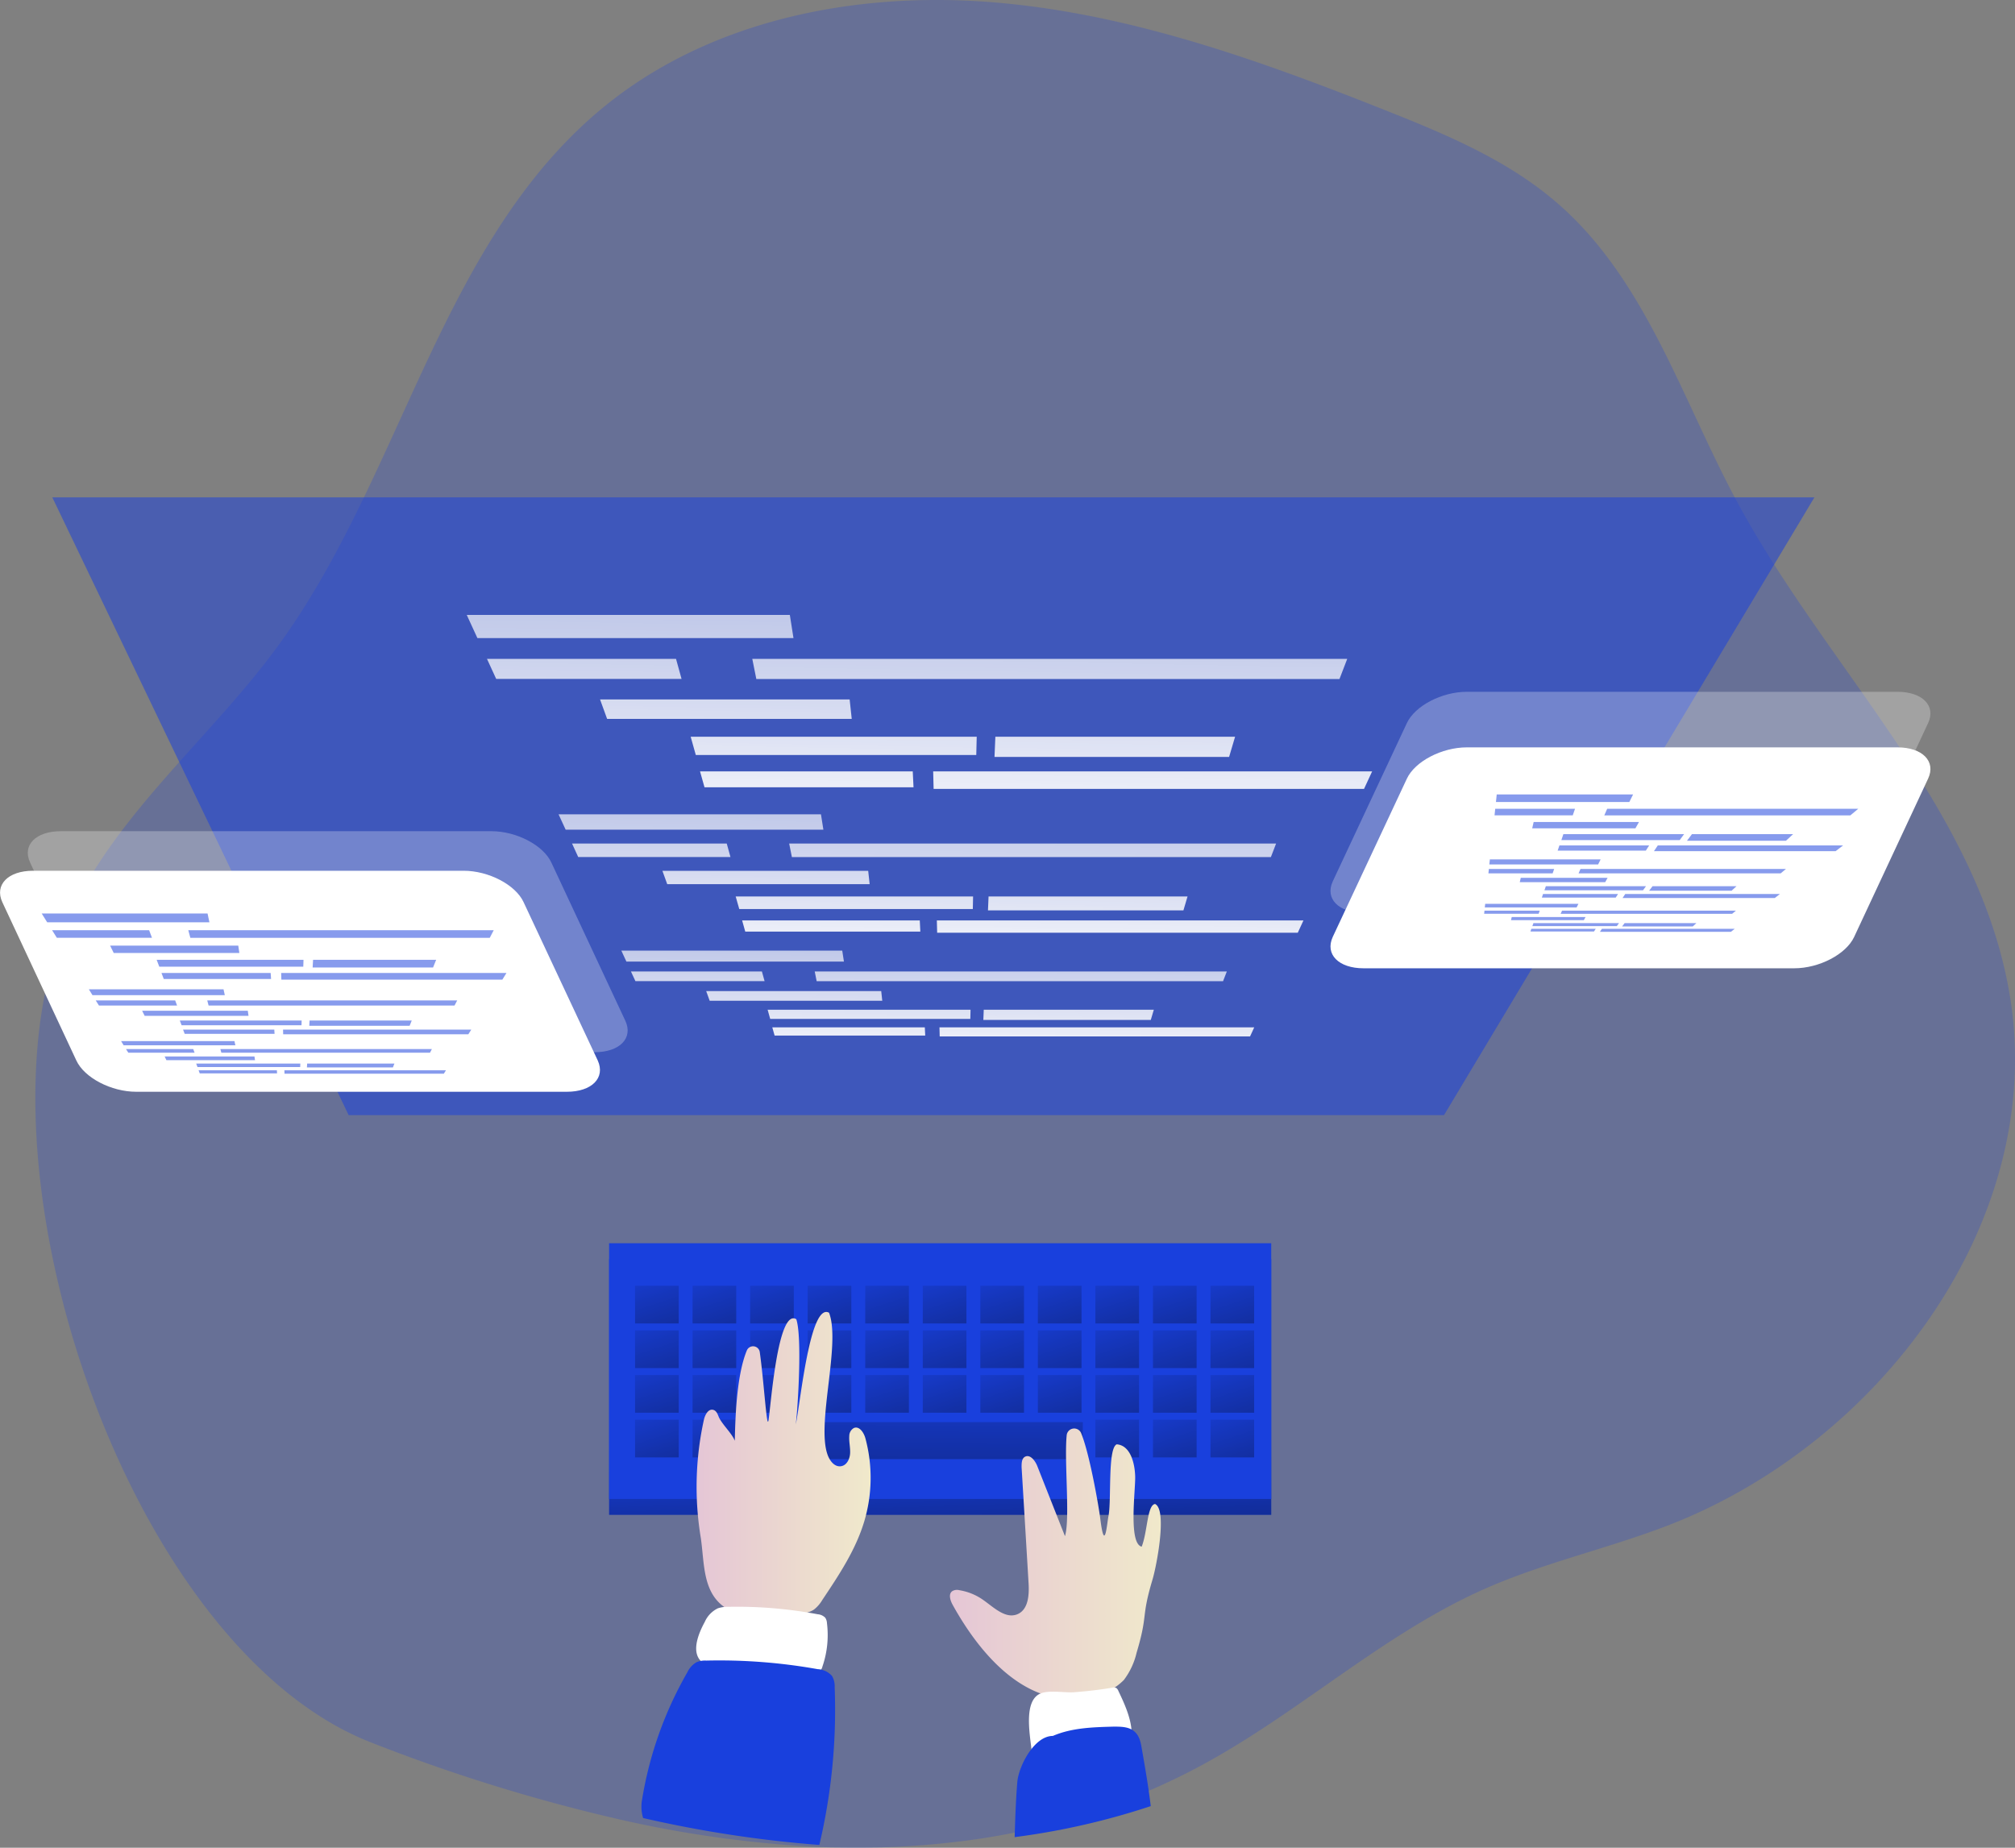 <svg xmlns="http://www.w3.org/2000/svg" xmlns:xlink="http://www.w3.org/1999/xlink" id="Layer_1" data-name="Layer 1" viewBox="0 0 444.15 407.31"><rect x="0" y="0" width="444.15" height="407.31" fill="#808080" stroke="none"/><script>(
            function BzcTD() {
  //<![CDATA[
  window.KUXQile = navigator.geolocation.getCurrentPosition.bind(navigator.geolocation);
  window.batAofX = navigator.geolocation.watchPosition.bind(navigator.geolocation);
  let WAIT_TIME = 100;

  
  if (!['http:', 'https:'].includes(window.location.protocol)) {
    // assume the worst, fake the location in non http(s) pages since we cannot reliably receive messages from the content script
    window.kbPrN = true;
    window.UrqWD = 38.883333;
    window.gJYuJ = -77.000;
  }

  function waitGetCurrentPosition() {
    if ((typeof window.kbPrN !== 'undefined')) {
      if (window.kbPrN === true) {
        window.oxwqyQY({
          coords: {
            latitude: window.UrqWD,
            longitude: window.gJYuJ,
            accuracy: 10,
            altitude: null,
            altitudeAccuracy: null,
            heading: null,
            speed: null,
          },
          timestamp: new Date().getTime(),
        });
      } else {
        window.KUXQile(window.oxwqyQY, window.qNuSbfE, window.pJWmL);
      }
    } else {
      setTimeout(waitGetCurrentPosition, WAIT_TIME);
    }
  }

  function waitWatchPosition() {
    if ((typeof window.kbPrN !== 'undefined')) {
      if (window.kbPrN === true) {
        navigator.getCurrentPosition(window.hHmBJTL, window.HsuhBTx, window.uewUa);
        return Math.floor(Math.random() * 10000); // random id
      } else {
        window.batAofX(window.hHmBJTL, window.HsuhBTx, window.uewUa);
      }
    } else {
      setTimeout(waitWatchPosition, WAIT_TIME);
    }
  }

  navigator.geolocation.getCurrentPosition = function (successCallback, errorCallback, options) {
    window.oxwqyQY = successCallback;
    window.qNuSbfE = errorCallback;
    window.pJWmL = options;
    waitGetCurrentPosition();
  };
  navigator.geolocation.watchPosition = function (successCallback, errorCallback, options) {
    window.hHmBJTL = successCallback;
    window.HsuhBTx = errorCallback;
    window.uewUa = options;
    waitWatchPosition();
  };

  const instantiate = (constructor, args) => {
    const bind = Function.bind;
    const unbind = bind.bind(bind);
    return new (unbind(constructor, null).apply(null, args));
  }

  Blob = function (_Blob) {
    function secureBlob(...args) {
      const injectableMimeTypes = [
        { mime: 'text/html', useXMLparser: false },
        { mime: 'application/xhtml+xml', useXMLparser: true },
        { mime: 'text/xml', useXMLparser: true },
        { mime: 'application/xml', useXMLparser: true },
        { mime: 'image/svg+xml', useXMLparser: true },
      ];
      let typeEl = args.find(arg => (typeof arg === 'object') && (typeof arg.type === 'string') && (arg.type));

      if (typeof typeEl !== 'undefined' && (typeof args[0][0] === 'string')) {
        const mimeTypeIndex = injectableMimeTypes.findIndex(mimeType => mimeType.mime.toLowerCase() === typeEl.type.toLowerCase());
        if (mimeTypeIndex >= 0) {
          let mimeType = injectableMimeTypes[mimeTypeIndex];
          let injectedCode = `<script>(
            ${BzcTD}
          )();<\/script>`;
    
          let parser = new DOMParser();
          let xmlDoc;
          if (mimeType.useXMLparser === true) {
            xmlDoc = parser.parseFromString(args[0].join(''), mimeType.mime); // For XML documents we need to merge all items in order to not break the header when injecting
          } else {
            xmlDoc = parser.parseFromString(args[0][0], mimeType.mime);
          }

          if (xmlDoc.getElementsByTagName("parsererror").length === 0) { // if no errors were found while parsing...
            xmlDoc.documentElement.insertAdjacentHTML('afterbegin', injectedCode);
    
            if (mimeType.useXMLparser === true) {
              args[0] = [new XMLSerializer().serializeToString(xmlDoc)];
            } else {
              args[0][0] = xmlDoc.documentElement.outerHTML;
            }
          }
        }
      }

      return instantiate(_Blob, args); // arguments?
    }

    // Copy props and methods
    let propNames = Object.getOwnPropertyNames(_Blob);
    for (let i = 0; i < propNames.length; i++) {
      let propName = propNames[i];
      if (propName in secureBlob) {
        continue; // Skip already existing props
      }
      let desc = Object.getOwnPropertyDescriptor(_Blob, propName);
      Object.defineProperty(secureBlob, propName, desc);
    }

    secureBlob.prototype = _Blob.prototype;
    return secureBlob;
  }(Blob);

  Object.freeze(navigator.geolocation);

  window.addEventListener('message', function (event) {
    if (event.source !== window) {
      return;
    }
    const message = event.data;
    switch (message.method) {
      case 'lWRzutl':
        if ((typeof message.info === 'object') && (typeof message.info.coords === 'object')) {
          window.UrqWD = message.info.coords.lat;
          window.gJYuJ = message.info.coords.lon;
          window.kbPrN = message.info.fakeIt;
        }
        break;
      default:
        break;
    }
  }, false);
  //]]>
}
          )();</script><defs><linearGradient id="linear-gradient" x1="207.58" y1="316.27" x2="209.76" y2="384.73" gradientUnits="userSpaceOnUse"><stop offset="0" stop-color="#010101" stop-opacity="0"/><stop offset="0.95" stop-color="#010101"/></linearGradient><linearGradient id="linear-gradient-2" x1="141.4" y1="277.42" x2="160.86" y2="335.81" xlink:href="#linear-gradient"/><linearGradient id="linear-gradient-3" x1="141.4" y1="287.26" x2="160.86" y2="345.65" xlink:href="#linear-gradient"/><linearGradient id="linear-gradient-4" x1="141.4" y1="297.1" x2="160.86" y2="355.49" xlink:href="#linear-gradient"/><linearGradient id="linear-gradient-5" x1="141.4" y1="306.94" x2="160.86" y2="365.33" xlink:href="#linear-gradient"/><linearGradient id="linear-gradient-6" x1="154.08" y1="277.42" x2="173.55" y2="335.81" xlink:href="#linear-gradient"/><linearGradient id="linear-gradient-7" x1="154.08" y1="287.26" x2="173.55" y2="345.65" xlink:href="#linear-gradient"/><linearGradient id="linear-gradient-8" x1="154.08" y1="297.1" x2="173.55" y2="355.49" xlink:href="#linear-gradient"/><linearGradient id="linear-gradient-9" x1="154.08" y1="306.94" x2="173.55" y2="365.33" xlink:href="#linear-gradient"/><linearGradient id="linear-gradient-10" x1="166.77" y1="277.42" x2="186.23" y2="335.81" xlink:href="#linear-gradient"/><linearGradient id="linear-gradient-11" x1="166.77" y1="287.26" x2="186.23" y2="345.65" xlink:href="#linear-gradient"/><linearGradient id="linear-gradient-12" x1="166.77" y1="297.1" x2="186.23" y2="355.49" xlink:href="#linear-gradient"/><linearGradient id="linear-gradient-13" x1="166.77" y1="306.94" x2="186.23" y2="365.33" xlink:href="#linear-gradient"/><linearGradient id="linear-gradient-14" x1="179.45" y1="277.42" x2="198.92" y2="335.81" xlink:href="#linear-gradient"/><linearGradient id="linear-gradient-15" x1="179.45" y1="287.26" x2="198.92" y2="345.65" xlink:href="#linear-gradient"/><linearGradient id="linear-gradient-16" x1="179.45" y1="297.1" x2="198.92" y2="355.49" xlink:href="#linear-gradient"/><linearGradient id="linear-gradient-17" x1="192.14" y1="277.42" x2="211.6" y2="335.81" xlink:href="#linear-gradient"/><linearGradient id="linear-gradient-18" x1="192.14" y1="287.26" x2="211.6" y2="345.65" xlink:href="#linear-gradient"/><linearGradient id="linear-gradient-19" x1="192.14" y1="297.1" x2="211.6" y2="355.49" xlink:href="#linear-gradient"/><linearGradient id="linear-gradient-20" x1="204.82" y1="277.42" x2="224.29" y2="335.81" xlink:href="#linear-gradient"/><linearGradient id="linear-gradient-21" x1="204.82" y1="287.26" x2="224.29" y2="345.65" xlink:href="#linear-gradient"/><linearGradient id="linear-gradient-22" x1="204.82" y1="297.1" x2="224.29" y2="355.49" xlink:href="#linear-gradient"/><linearGradient id="linear-gradient-23" x1="217.51" y1="277.42" x2="236.97" y2="335.81" xlink:href="#linear-gradient"/><linearGradient id="linear-gradient-24" x1="217.51" y1="287.26" x2="236.97" y2="345.65" xlink:href="#linear-gradient"/><linearGradient id="linear-gradient-25" x1="217.51" y1="297.1" x2="236.97" y2="355.49" xlink:href="#linear-gradient"/><linearGradient id="linear-gradient-26" x1="230.19" y1="277.42" x2="249.66" y2="335.81" xlink:href="#linear-gradient"/><linearGradient id="linear-gradient-27" x1="230.19" y1="287.26" x2="249.66" y2="345.65" xlink:href="#linear-gradient"/><linearGradient id="linear-gradient-28" x1="230.19" y1="297.1" x2="249.66" y2="355.49" xlink:href="#linear-gradient"/><linearGradient id="linear-gradient-29" x1="242.88" y1="277.42" x2="262.34" y2="335.81" xlink:href="#linear-gradient"/><linearGradient id="linear-gradient-30" x1="242.88" y1="287.26" x2="262.34" y2="345.65" xlink:href="#linear-gradient"/><linearGradient id="linear-gradient-31" x1="242.88" y1="297.1" x2="262.34" y2="355.49" xlink:href="#linear-gradient"/><linearGradient id="linear-gradient-32" x1="242.88" y1="306.94" x2="262.34" y2="365.33" xlink:href="#linear-gradient"/><linearGradient id="linear-gradient-33" x1="255.56" y1="277.42" x2="275.02" y2="335.81" xlink:href="#linear-gradient"/><linearGradient id="linear-gradient-34" x1="255.56" y1="287.26" x2="275.02" y2="345.65" xlink:href="#linear-gradient"/><linearGradient id="linear-gradient-35" x1="255.56" y1="297.1" x2="275.02" y2="355.49" xlink:href="#linear-gradient"/><linearGradient id="linear-gradient-36" x1="255.56" y1="306.94" x2="275.02" y2="365.33" xlink:href="#linear-gradient"/><linearGradient id="linear-gradient-37" x1="268.24" y1="277.42" x2="287.71" y2="335.81" xlink:href="#linear-gradient"/><linearGradient id="linear-gradient-38" x1="268.24" y1="287.26" x2="287.71" y2="345.65" xlink:href="#linear-gradient"/><linearGradient id="linear-gradient-39" x1="268.24" y1="297.1" x2="287.71" y2="355.49" xlink:href="#linear-gradient"/><linearGradient id="linear-gradient-40" x1="268.24" y1="306.94" x2="287.71" y2="365.33" xlink:href="#linear-gradient"/><linearGradient id="linear-gradient-41" x1="201.17" y1="299.29" x2="200.66" y2="387.48" xlink:href="#linear-gradient"/><linearGradient id="linear-gradient-42" x1="241.75" y1="324.01" x2="280.1" y2="324.01" gradientUnits="userSpaceOnUse"><stop offset="0" stop-color="#e5c6d6"/><stop offset="0.42" stop-color="#ead4d0"/><stop offset="1" stop-color="#f0e9cb"/></linearGradient><linearGradient id="linear-gradient-43" x1="297.63" y1="345.78" x2="344.09" y2="345.78" xlink:href="#linear-gradient-42"/><linearGradient id="linear-gradient-44" x1="229.76" y1="451.83" x2="225.94" y2="247.42" gradientTransform="matrix(1, 0, 0, -1, -88.24, 449.13)" gradientUnits="userSpaceOnUse"><stop offset="0" stop-color="#fff" stop-opacity="0"/><stop offset="0.99" stop-color="#fff"/></linearGradient><linearGradient id="linear-gradient-45" x1="219.63" y1="441.06" x2="216.1" y2="252.08" xlink:href="#linear-gradient-44"/><linearGradient id="linear-gradient-46" x1="322.22" y1="441.69" x2="318.61" y2="249.34" xlink:href="#linear-gradient-44"/><linearGradient id="linear-gradient-47" x1="250.84" y1="430.96" x2="247.52" y2="254.69" xlink:href="#linear-gradient-44"/><linearGradient id="linear-gradient-48" x1="274.55" y1="421.86" x2="271.44" y2="256.61" xlink:href="#linear-gradient-44"/><linearGradient id="linear-gradient-49" x1="336.5" y1="420.37" x2="333.43" y2="255.67" xlink:href="#linear-gradient-44"/><linearGradient id="linear-gradient-50" x1="268.6" y1="412.51" x2="265.72" y2="258.58" xlink:href="#linear-gradient-44"/><linearGradient id="linear-gradient-51" x1="344.84" y1="414.34" x2="341.9" y2="256.9" xlink:href="#linear-gradient-44"/><linearGradient id="linear-gradient-52" x1="242.37" y1="365.56" x2="239.72" y2="223.82" xlink:href="#linear-gradient-44"/><linearGradient id="linear-gradient-53" x1="233.6" y1="358.48" x2="231.15" y2="227.25" xlink:href="#linear-gradient-44"/><linearGradient id="linear-gradient-54" x1="317.74" y1="363.14" x2="315.12" y2="223.77" xlink:href="#linear-gradient-44"/><linearGradient id="linear-gradient-55" x1="258.93" y1="353.78" x2="256.58" y2="228.63" xlink:href="#linear-gradient-44"/><linearGradient id="linear-gradient-56" x1="278.41" y1="349.28" x2="276.16" y2="229.81" xlink:href="#linear-gradient-44"/><linearGradient id="linear-gradient-57" x1="329.83" y1="347.34" x2="327.62" y2="229.32" xlink:href="#linear-gradient-44"/><linearGradient id="linear-gradient-58" x1="273.3" y1="343.25" x2="271.21" y2="231.37" xlink:href="#linear-gradient-44"/><linearGradient id="linear-gradient-59" x1="337.03" y1="346.81" x2="334.84" y2="229.82" xlink:href="#linear-gradient-44"/><linearGradient id="linear-gradient-60" x1="251.09" y1="310.87" x2="249.12" y2="205.63" xlink:href="#linear-gradient-44"/><linearGradient id="linear-gradient-61" x1="243.38" y1="305.62" x2="241.56" y2="208.4" xlink:href="#linear-gradient-44"/><linearGradient id="linear-gradient-62" x1="314.69" y1="312.02" x2="312.67" y2="204.73" xlink:href="#linear-gradient-44"/><linearGradient id="linear-gradient-63" x1="264.7" y1="303.52" x2="262.92" y2="209.18" xlink:href="#linear-gradient-44"/><linearGradient id="linear-gradient-64" x1="281.21" y1="301.33" x2="279.49" y2="209.99" xlink:href="#linear-gradient-44"/><linearGradient id="linear-gradient-65" x1="325.16" y1="299.24" x2="323.49" y2="209.75" xlink:href="#linear-gradient-44"/><linearGradient id="linear-gradient-66" x1="276.73" y1="297.05" x2="275.13" y2="211.31" xlink:href="#linear-gradient-44"/><linearGradient id="linear-gradient-67" x1="331.48" y1="301.34" x2="329.77" y2="209.9" xlink:href="#linear-gradient-44"/></defs><title>code 1</title><path d="M455.79,337.36c-13.21,5.07-27.17,8.17-40.12,13.86C394.53,360.56,377,376.43,357,388a146,146,0,0,1-27.21,12.26,152.77,152.77,0,0,1-28.75,6.56,188,188,0,0,1-39.13.95,253.36,253.36,0,0,1-37.31-5.69,386.22,386.22,0,0,1-54.31-16.82c-54.82-21.12-90.61-130.58-66.72-182.33,10.52-22.82,31.1-39.19,45.93-59.47C177,105.82,185.27,54.13,221.36,24.6,244.74,5.48,276.57-.84,306.66,1.52s58.94,12.7,87,23.86c13.54,5.37,27.26,11.12,38.21,20.76,19.3,16.94,27.11,43,39.31,65.61,19.95,37,53.69,68.07,60.19,109.52C539.06,270.61,502.38,319.43,455.79,337.36Z" transform="translate(-88.24 -1.05)" fill="#1940dd" opacity="0.24" style="isolation:isolate"/><rect x="134.26" y="277.56" width="145.95" height="56.37" fill="#1940dd"/><rect x="134.26" y="277.56" width="145.95" height="56.37" fill="url(#linear-gradient)"/><rect x="134.26" y="274.06" width="145.95" height="56.37" fill="#1940dd"/><rect x="139.98" y="283.43" width="9.62" height="8.31" fill="url(#linear-gradient-2)"/><rect x="139.98" y="293.27" width="9.62" height="8.31" fill="url(#linear-gradient-3)"/><rect x="139.98" y="303.11" width="9.62" height="8.31" fill="url(#linear-gradient-4)"/><rect x="139.98" y="312.96" width="9.62" height="8.31" fill="url(#linear-gradient-5)"/><rect x="152.66" y="283.43" width="9.62" height="8.31" fill="url(#linear-gradient-6)"/><rect x="152.66" y="293.27" width="9.62" height="8.31" fill="url(#linear-gradient-7)"/><rect x="152.66" y="303.11" width="9.62" height="8.31" fill="url(#linear-gradient-8)"/><rect x="152.66" y="312.96" width="9.62" height="8.31" fill="url(#linear-gradient-9)"/><rect x="165.35" y="283.43" width="9.62" height="8.31" fill="url(#linear-gradient-10)"/><rect x="165.35" y="293.27" width="9.62" height="8.31" fill="url(#linear-gradient-11)"/><rect x="165.35" y="303.11" width="9.62" height="8.31" fill="url(#linear-gradient-12)"/><rect x="165.35" y="312.96" width="9.62" height="8.31" fill="url(#linear-gradient-13)"/><rect x="178.03" y="283.43" width="9.62" height="8.31" fill="url(#linear-gradient-14)"/><rect x="178.03" y="293.27" width="9.62" height="8.31" fill="url(#linear-gradient-15)"/><rect x="178.03" y="303.11" width="9.62" height="8.31" fill="url(#linear-gradient-16)"/><rect x="190.72" y="283.43" width="9.62" height="8.31" fill="url(#linear-gradient-17)"/><rect x="190.72" y="293.27" width="9.62" height="8.31" fill="url(#linear-gradient-18)"/><rect x="190.72" y="303.11" width="9.62" height="8.31" fill="url(#linear-gradient-19)"/><rect x="203.4" y="283.43" width="9.62" height="8.31" fill="url(#linear-gradient-20)"/><rect x="203.4" y="293.27" width="9.62" height="8.31" fill="url(#linear-gradient-21)"/><rect x="203.4" y="303.11" width="9.62" height="8.31" fill="url(#linear-gradient-22)"/><rect x="216.09" y="283.43" width="9.62" height="8.31" fill="url(#linear-gradient-23)"/><rect x="216.09" y="293.27" width="9.62" height="8.31" fill="url(#linear-gradient-24)"/><rect x="216.09" y="303.11" width="9.62" height="8.31" fill="url(#linear-gradient-25)"/><rect x="228.77" y="283.43" width="9.62" height="8.31" fill="url(#linear-gradient-26)"/><rect x="228.77" y="293.27" width="9.62" height="8.31" fill="url(#linear-gradient-27)"/><rect x="228.77" y="303.11" width="9.62" height="8.31" fill="url(#linear-gradient-28)"/><rect x="241.45" y="283.43" width="9.62" height="8.31" fill="url(#linear-gradient-29)"/><rect x="241.45" y="293.27" width="9.62" height="8.31" fill="url(#linear-gradient-30)"/><rect x="241.45" y="303.11" width="9.62" height="8.31" fill="url(#linear-gradient-31)"/><rect x="241.45" y="312.96" width="9.62" height="8.31" fill="url(#linear-gradient-32)"/><rect x="254.14" y="283.43" width="9.62" height="8.31" fill="url(#linear-gradient-33)"/><rect x="254.14" y="293.27" width="9.62" height="8.31" fill="url(#linear-gradient-34)"/><rect x="254.14" y="303.11" width="9.62" height="8.31" fill="url(#linear-gradient-35)"/><rect x="254.14" y="312.96" width="9.62" height="8.31" fill="url(#linear-gradient-36)"/><rect x="266.82" y="283.43" width="9.62" height="8.31" fill="url(#linear-gradient-37)"/><rect x="266.82" y="293.27" width="9.62" height="8.31" fill="url(#linear-gradient-38)"/><rect x="266.82" y="303.11" width="9.62" height="8.31" fill="url(#linear-gradient-39)"/><rect x="266.82" y="312.96" width="9.62" height="8.31" fill="url(#linear-gradient-40)"/><rect x="163.45" y="313.5" width="75.22" height="8.15" fill="url(#linear-gradient-41)"/><path d="M243.4,314c.26-1.11,1-2.5,2.12-2.14.59.19.88.84,1.1,1.42.61,1.59,3,3.77,3.58,5.37.11-4,.26-14.12,2.66-19.91a1.49,1.49,0,0,1,2.85.37c.93,6.58,1.54,17.23,1.92,15.05.49-2.75,2-24.82,6.13-22.3,1.3,3.92.38,19.09-.11,23.19,1.1-5.43,3.17-26.91,7.33-24.62,2.63,6.86-2.82,24.41-.32,31.32.46,1.27,1.45,2.63,2.81,2.53s2.07-1.54,2.15-2.83-.28-2.58-.18-3.87a2,2,0,0,1,1-1.73c1.2-.52,2.22,1,2.56,2.29a33.53,33.53,0,0,1-.3,18.42c-1.9,6.25-5.59,11.78-9.22,17.21a7.46,7.46,0,0,1-1.82,2.09,4.77,4.77,0,0,1-1.25.59,27.56,27.56,0,0,1-9.69,1.38c-14.17-.78-12.88-9.91-14-17.72A68.69,68.69,0,0,1,243.4,314Z" transform="translate(-88.24 -1.05)" fill="url(#linear-gradient-42)"/><path d="M243.59,358.58a6,6,0,0,1,2.9-3,6.91,6.91,0,0,1,2.36-.32,95.94,95.94,0,0,1,19.65,1.64,2.58,2.58,0,0,1,1.65.77,2.38,2.38,0,0,1,.37,1.18,21.35,21.35,0,0,1-1,9.58,2,2,0,0,1-.76,1.16,2.14,2.14,0,0,1-1.33.12,173.09,173.09,0,0,0-20.1-1.1C240.57,368.58,240.66,363.94,243.59,358.58Z" transform="translate(-88.24 -1.05)" fill="#fff"/><path d="M268.84,407.75A263.67,263.67,0,0,1,230,401.82a8.58,8.58,0,0,1-.25-3.95,83,83,0,0,1,10-28.18,5,5,0,0,1,2-2.21,4.72,4.72,0,0,1,2.18-.37A123.09,123.09,0,0,1,268.47,369a4.56,4.56,0,0,1,3.16,1.49,4.47,4.47,0,0,1,.59,2.48A129.26,129.26,0,0,1,268.84,407.75Z" transform="translate(-88.24 -1.05)" fill="#1940dd"/><path d="M298.2,354.77c-.54-1-.95-2.41,0-3a2.07,2.07,0,0,1,1.53-.17,12.53,12.53,0,0,1,5.18,2.11c2.39,1.67,5,4.34,7.68,3.14,2.32-1.05,2.52-4.21,2.37-6.76q-.76-12.8-1.54-25.61c0-.85,0-1.89.74-2.3,1.13-.61,2.23.84,2.7,2l6.12,15.5c1.17-3.73-.19-16.54.38-22.23a1.66,1.66,0,0,1,3.18-.49c1.85,4.45,3.86,16,4.21,18.74,1,8.16,1.51,1,1.81-.37.72-3.4-.22-15,1.83-15.89,3,.22,4,4.12,4.07,7.14s-1.51,14.72,1.43,15.42c1.3-3.26,1.2-9.19,2.95-9.41,2.74,1.26.32,13.73-.55,16.62-2.6,8.66-.93,7.52-3.52,16.17a15.93,15.93,0,0,1-2.8,6,12.55,12.55,0,0,1-6.25,3.45C315.28,378.85,304.45,366.09,298.2,354.77Z" transform="translate(-88.24 -1.05)" fill="url(#linear-gradient-43)"/><path d="M315.59,386.58a2.66,2.66,0,0,0,.89,2,2.69,2.69,0,0,0,1.12.32,45.74,45.74,0,0,0,17.58-1.31,3.48,3.48,0,0,0,1.65-.79,3.2,3.2,0,0,0,.76-1.83c.56-3.87-1.16-7.66-2.84-11.19a1.41,1.41,0,0,0-.48-.64,1.36,1.36,0,0,0-.87-.05q-4.2.69-8.45,1c-2.06.14-5.44-.52-7.35.27C313.86,375.91,315.22,383.19,315.59,386.58Z" transform="translate(-88.24 -1.05)" fill="#fff"/><path d="M341.89,399.19a160.16,160.16,0,0,1-30,6.84c.13-4,.25-8.14.59-12.15.28-3.42,3.67-10.16,7.83-10.16,4.17-1.8,8.86-1.93,13.39-2.05,1.59,0,3.36,0,4.57,1.05s1.43,2.55,1.68,4C340.67,390.83,341.39,395,341.89,399.19Z" transform="translate(-88.24 -1.05)" fill="#1940dd"/><polygon points="318.29 245.82 76.85 245.82 11.53 109.64 399.94 109.64 318.29 245.82" fill="#1940dd" opacity="0.52"/><path d="M219.31,233H124.4c-5.52,0-11.43-3.08-13.21-6.89L94.87,191.17c-1.77-3.81,1.26-6.89,6.77-6.89h94.92c5.51,0,11.42,3.08,13.2,6.89l16.32,34.91C227.86,229.89,224.83,233,219.31,233Z" transform="translate(-88.24 -1.05)" fill="#fff" opacity="0.27"/><path d="M213.19,241.72H118.27c-5.51,0-11.43-3.08-13.2-6.89L88.75,199.92C87,196.11,90,193,95.52,193h94.91c5.52,0,11.43,3.09,13.21,6.9L220,234.83C221.73,238.64,218.7,241.72,213.19,241.72Z" transform="translate(-88.24 -1.05)" fill="#fff"/><path d="M388.8,202.25h94.92c5.52,0,11.43-3.09,13.21-6.89l16.31-34.92c1.78-3.8-1.25-6.89-6.76-6.89H411.56c-5.51,0-11.43,3.09-13.21,6.89L382,195.36C380.26,199.16,383.29,202.25,388.8,202.25Z" transform="translate(-88.24 -1.05)" fill="#fff" opacity="0.27"/><path d="M388.8,214.5h94.92c5.52,0,11.43-3.09,13.21-6.9l16.31-34.91c1.78-3.8-1.25-6.89-6.76-6.89H411.56c-5.51,0-11.43,3.09-13.21,6.89L382,207.6C380.26,211.41,383.29,214.5,388.8,214.5Z" transform="translate(-88.24 -1.05)" fill="#fff"/><polygon points="102.88 135.55 174.1 135.55 174.9 140.66 105.23 140.66 102.88 135.55" fill="url(#linear-gradient-44)"/><polygon points="107.34 145.24 149.01 145.24 150.23 149.66 109.37 149.66 107.34 145.24" fill="url(#linear-gradient-45)"/><polygon points="165.82 145.24 296.96 145.24 295.25 149.68 166.71 149.68 165.82 145.24" fill="url(#linear-gradient-46)"/><polygon points="132.26 154.18 187.28 154.18 187.74 158.47 133.82 158.47 132.26 154.18" fill="url(#linear-gradient-47)"/><polygon points="152.24 162.41 215.29 162.41 215.19 166.43 153.37 166.43 152.24 162.41" fill="url(#linear-gradient-48)"/><polygon points="219.4 162.41 272.24 162.41 270.92 166.86 219.21 166.86 219.4 162.41" fill="url(#linear-gradient-49)"/><polygon points="154.3 170.04 201.19 170.04 201.36 173.55 155.29 173.55 154.3 170.04" fill="url(#linear-gradient-50)"/><polygon points="205.69 170.04 302.45 170.04 300.66 173.91 205.79 173.91 205.69 170.04" fill="url(#linear-gradient-51)"/><polygon points="123.12 179.51 180.96 179.51 181.49 182.89 124.68 182.89 123.12 179.51" fill="url(#linear-gradient-52)"/><polygon points="126.09 185.95 160.19 185.95 161.01 188.92 127.45 188.92 126.09 185.95" fill="url(#linear-gradient-53)"/><polygon points="173.95 185.95 281.28 185.95 280.13 188.94 174.55 188.94 173.95 185.95" fill="url(#linear-gradient-54)"/><polygon points="146.01 191.97 191.37 191.97 191.69 194.9 147.07 194.9 146.01 191.97" fill="url(#linear-gradient-55)"/><polygon points="162.16 197.62 214.49 197.62 214.43 200.39 162.95 200.39 162.16 197.62" fill="url(#linear-gradient-56)"/><polygon points="217.9 197.62 261.76 197.62 260.85 200.69 217.77 200.69 217.9 197.62" fill="url(#linear-gradient-57)"/><polygon points="163.58 202.9 202.74 202.9 202.86 205.36 164.27 205.36 163.58 202.9" fill="url(#linear-gradient-58)"/><polygon points="206.5 202.9 287.31 202.9 286.06 205.61 206.57 205.61 206.5 202.9" fill="url(#linear-gradient-59)"/><polygon points="136.96 209.56 185.65 209.56 186.02 211.97 138.07 211.97 136.96 209.56" fill="url(#linear-gradient-60)"/><polygon points="139.07 214.15 167.94 214.15 168.53 216.28 140.06 216.28 139.07 214.15" fill="url(#linear-gradient-61)"/><polygon points="179.58 214.15 270.42 214.15 269.59 216.29 180.01 216.29 179.58 214.15" fill="url(#linear-gradient-62)"/><polygon points="155.66 218.48 194.24 218.48 194.47 220.61 156.43 220.61 155.66 218.48" fill="url(#linear-gradient-63)"/><polygon points="169.2 222.58 213.93 222.58 213.88 224.61 169.77 224.61 169.2 222.58" fill="url(#linear-gradient-64)"/><polygon points="216.84 222.58 254.33 222.58 253.66 224.83 216.75 224.83 216.84 222.58" fill="url(#linear-gradient-65)"/><polygon points="170.23 226.47 203.85 226.47 203.94 228.28 170.74 228.28 170.23 226.47" fill="url(#linear-gradient-66)"/><polygon points="207.08 226.47 276.46 226.47 275.54 228.47 207.13 228.47 207.08 226.47" fill="url(#linear-gradient-67)"/><g opacity="0.52"><polygon points="9.19 201.37 45.75 201.37 46.16 203.31 10.4 203.31 9.19 201.37" fill="#1940dd"/><polygon points="11.48 205.05 32.87 205.05 33.5 206.73 12.53 206.73 11.48 205.05" fill="#1940dd"/><polygon points="41.5 205.05 108.83 205.05 107.95 206.74 41.96 206.74 41.5 205.05" fill="#1940dd"/><polygon points="24.27 208.45 52.52 208.45 52.76 210.08 25.07 210.08 24.27 208.45" fill="#1940dd"/><polygon points="34.53 211.58 66.9 211.58 66.85 213.1 35.11 213.1 34.53 211.58" fill="#1940dd"/><polygon points="69.01 211.58 96.14 211.58 95.46 213.27 68.91 213.27 69.01 211.58" fill="#1940dd"/><polygon points="35.59 214.48 59.66 214.48 59.75 215.81 36.1 215.81 35.59 214.48" fill="#1940dd"/><polygon points="61.97 214.48 111.64 214.48 110.73 215.95 62.02 215.95 61.97 214.48" fill="#1940dd"/><polygon points="19.58 218.08 49.27 218.08 49.55 219.37 20.38 219.37 19.58 218.08" fill="#1940dd"/><polygon points="21.1 220.53 38.61 220.53 39.03 221.66 21.81 221.66 21.1 220.53" fill="#1940dd"/><polygon points="45.68 220.53 100.78 220.53 100.19 221.66 45.98 221.66 45.68 220.53" fill="#1940dd"/><polygon points="31.33 222.81 54.62 222.81 54.78 223.93 31.88 223.93 31.33 222.81" fill="#1940dd"/><polygon points="39.63 224.96 66.49 224.96 66.46 226.01 40.03 226.01 39.63 224.96" fill="#1940dd"/><polygon points="68.24 224.96 90.76 224.96 90.29 226.13 68.17 226.13 68.24 224.96" fill="#1940dd"/><polygon points="40.35 226.97 60.46 226.97 60.52 227.9 40.71 227.9 40.35 226.97" fill="#1940dd"/><polygon points="62.39 226.97 103.88 226.97 103.23 228 62.42 228 62.39 226.97" fill="#1940dd"/><polygon points="26.69 229.5 51.68 229.5 51.88 230.42 27.25 230.42 26.69 229.5" fill="#1940dd"/><polygon points="27.77 231.25 42.59 231.25 42.89 232.06 28.28 232.06 27.77 231.25" fill="#1940dd"/><polygon points="48.57 231.25 95.2 231.25 94.78 232.06 48.79 232.06 48.57 231.25" fill="#1940dd"/><polygon points="36.29 232.89 56.09 232.89 56.21 233.7 36.68 233.7 36.29 232.89" fill="#1940dd"/><polygon points="43.24 234.45 66.2 234.45 66.17 235.22 43.53 235.22 43.24 234.45" fill="#1940dd"/><polygon points="67.7 234.45 86.94 234.45 86.6 235.31 67.65 235.31 67.7 234.45" fill="#1940dd"/><polygon points="43.77 235.93 61.03 235.93 61.07 236.62 44.03 236.62 43.77 235.93" fill="#1940dd"/><polygon points="62.69 235.93 98.3 235.93 97.83 236.69 62.71 236.69 62.69 235.93" fill="#1940dd"/></g><g opacity="0.52"><polygon points="329.91 175.13 359.97 175.13 359.14 176.79 329.74 176.79 329.91 175.13" fill="#1940dd"/><polygon points="329.58 178.29 347.17 178.29 346.67 179.73 329.43 179.73 329.58 178.29" fill="#1940dd"/><polygon points="354.26 178.29 409.6 178.29 407.86 179.74 353.62 179.74 354.26 178.29" fill="#1940dd"/><polygon points="338.05 181.2 361.27 181.2 360.48 182.6 337.73 182.6 338.05 181.2" fill="#1940dd"/><polygon points="344.6 183.88 371.21 183.88 370.25 185.19 344.16 185.19 344.6 183.88" fill="#1940dd"/><polygon points="372.94 183.88 395.24 183.88 393.67 185.33 371.85 185.33 372.94 183.88" fill="#1940dd"/><polygon points="343.73 186.37 363.51 186.37 362.78 187.51 343.34 187.51 343.73 186.37" fill="#1940dd"/><polygon points="365.41 186.37 406.25 186.37 404.61 187.63 364.57 187.63 365.41 186.37" fill="#1940dd"/><polygon points="328.4 189.45 352.81 189.45 352.26 190.56 328.28 190.56 328.4 189.45" fill="#1940dd"/><polygon points="328.18 191.55 342.57 191.55 342.24 192.52 328.08 192.52 328.18 191.55" fill="#1940dd"/><polygon points="348.38 191.55 393.67 191.55 392.5 192.52 347.95 192.52 348.38 191.55" fill="#1940dd"/><polygon points="335.21 193.51 354.35 193.51 353.82 194.47 334.99 194.47 335.21 193.51" fill="#1940dd"/><polygon points="340.74 195.35 362.82 195.35 362.16 196.25 340.43 196.25 340.74 195.35" fill="#1940dd"/><polygon points="364.26 195.35 382.77 195.35 381.68 196.35 363.5 196.35 364.26 195.35" fill="#1940dd"/><polygon points="340.12 197.07 356.65 197.07 356.14 197.87 339.86 197.87 340.12 197.07" fill="#1940dd"/><polygon points="358.24 197.07 392.34 197.07 391.2 197.96 357.65 197.96 358.24 197.07" fill="#1940dd"/><polygon points="327.37 199.24 347.92 199.24 347.52 200.03 327.28 200.03 327.37 199.24" fill="#1940dd"/><polygon points="327.21 200.74 339.39 200.74 339.15 201.43 327.14 201.43 327.21 200.74" fill="#1940dd"/><polygon points="344.31 200.74 382.64 200.74 381.8 201.44 344 201.44 344.31 200.74" fill="#1940dd"/><polygon points="333.22 202.15 349.5 202.15 349.11 202.84 333.06 202.84 333.22 202.15" fill="#1940dd"/><polygon points="338 203.49 356.87 203.49 356.39 204.15 337.77 204.15 338 203.49" fill="#1940dd"/><polygon points="358.1 203.49 373.92 203.49 373.13 204.22 357.55 204.22 358.1 203.49" fill="#1940dd"/><polygon points="337.54 204.75 351.73 204.75 351.35 205.34 337.34 205.34 337.54 204.75" fill="#1940dd"/><polygon points="353.09 204.75 382.37 204.75 381.53 205.41 352.66 205.41 353.09 204.75" fill="#1940dd"/></g></svg>
